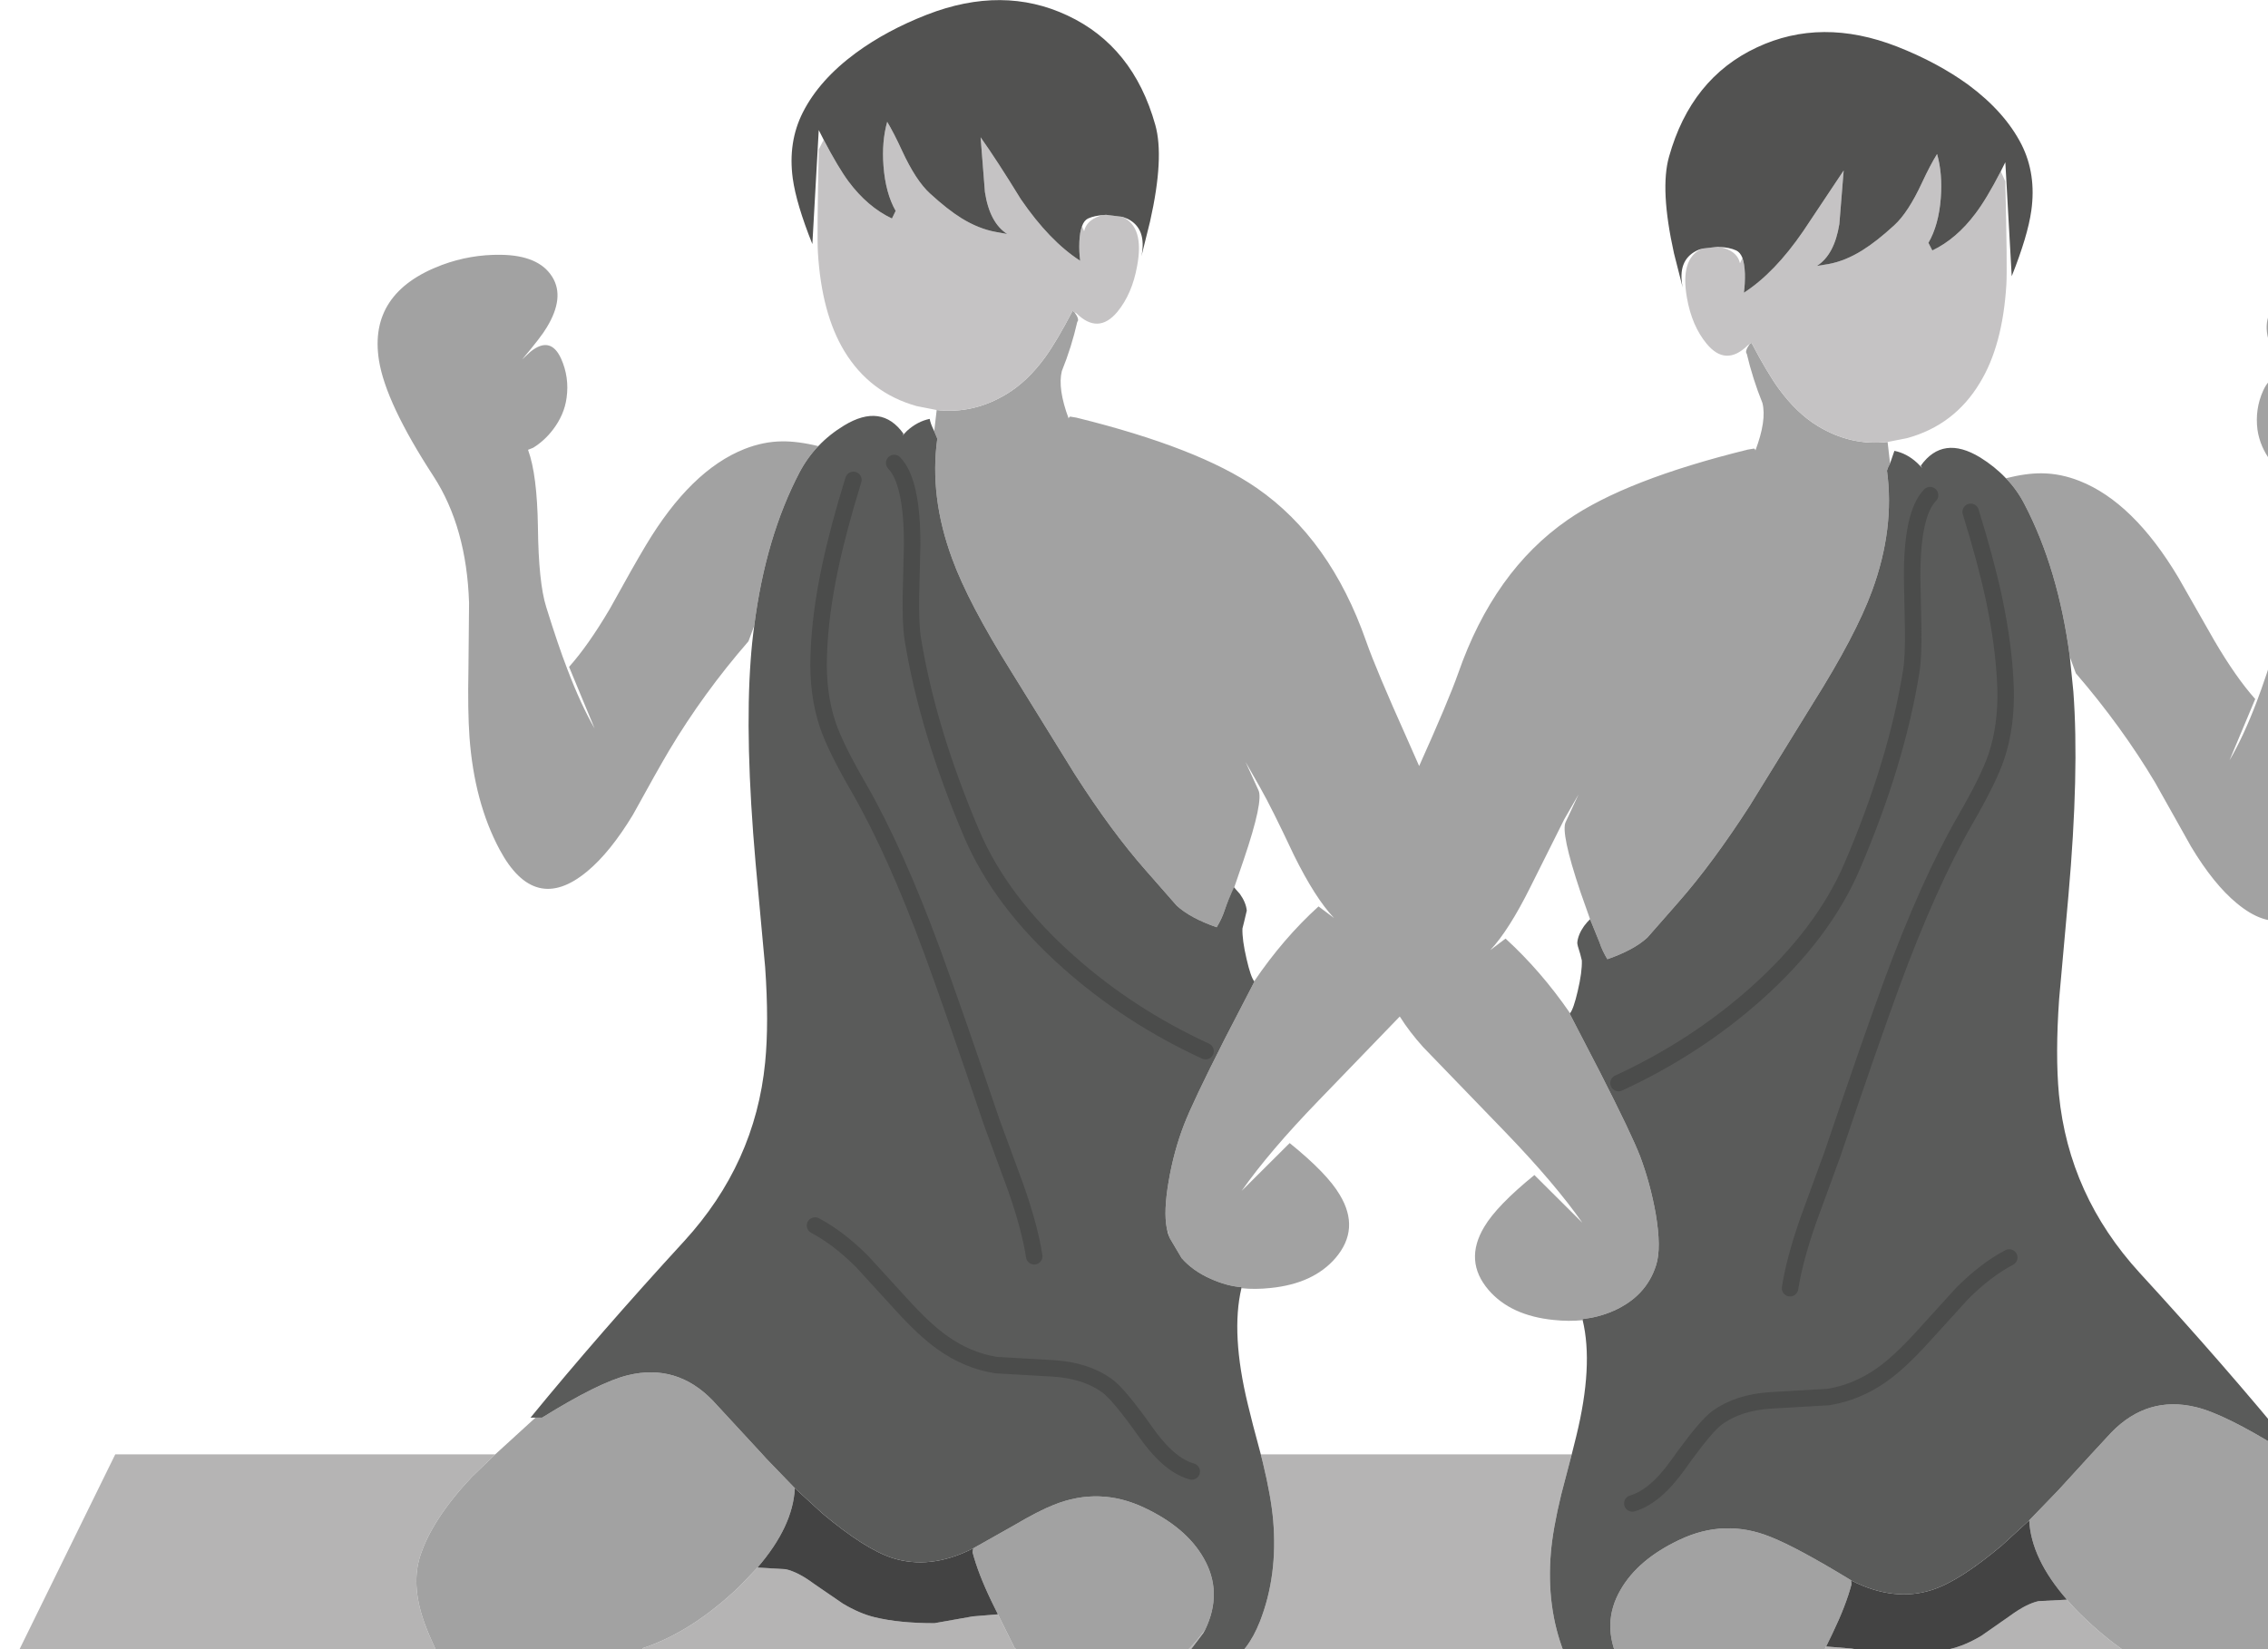 <?xml version="1.0" encoding="utf-8"?>
<!DOCTYPE svg PUBLIC "-//W3C//DTD SVG 1.1//EN" "http://www.w3.org/Graphics/SVG/1.1/DTD/svg11.dtd">
<svg version="1.1" xmlns="http://www.w3.org/2000/svg" xmlns:xlink="http://www.w3.org/1999/xlink" xmlns:ev="http://www.w3.org/2001/xml-events" width="550.0px" height="400.0px" overflow="visible" viewBox="0.0 0.0 550.0 400.0" enable-background="new 0.0 0.0 550.0 400.0">
	<defs/>
	<rect width="550.0px" height="400.0px" x="0px" y="0px" fill="#FFFFFF"/>
	<g>
		<g transform="matrix(1.0 0.0 0.0 1.0 0.0 0.0)">
			<path fill="#6E6E6F" stroke-linecap="round" stroke-linejoin="round" d="M 699.2 428.95 L 570.5 428.95 L 574.0 419.6 C 574.7 417.567 575.9 414.767 577.6 411.2 L 578.7 408.95 L 698.8 408.95 L 699.2 408.95 L 699.2 428.95 Z M 521.0 428.95 L 435.9 428.95 C 434.467 419.75 434.167 413.233 435.0 409.4 L 435.95 408.95 L 528.35 408.95 C 524.95 414.817 522.5 421.483 521.0 428.95 Z M 395.0 428.95 L 290.6 428.95 C 290.1 421.55 289.15 414.883 287.75 408.95 L 384.2 408.95 C 387.933 412.617 392.75 413.4 398.65 411.3 C 396.983 416.5 395.767 422.383 395.0 428.95 Z M 398.65 411.3 L 396.9 408.95 L 397.9 408.95 C 399.1 410.017 400.283 410.8 401.45 411.3 L 398.65 411.3 Z M 247.8 428.95 L 165.1 428.95 L 164.45 424.3 C 163.55 418.767 162.183 413.65 160.35 408.95 L 250.3 408.95 C 250.167 412.75 249.617 417.5 248.65 423.2 L 247.8 428.95 Z M 117.65 428.95 L 0.0 428.95 L 0.0 408.95 L 0.35 408.95 L 109.8 408.95 L 110.9 411.85 C 112.467 416.283 114.717 421.983 117.65 428.95 Z"/>
			<path fill="#B5B4B4" stroke-linecap="round" stroke-linejoin="round" d="M 698.8 408.95 L 578.7 408.95 L 581.45 402.75 C 584.117 396.05 584.633 390.183 583.0 385.15 C 581.067 379.183 576.883 372.8 570.45 366.0 C 568.25 363.7 563.517 359.283 556.25 352.75 L 661.9 352.75 L 698.8 408.95 Z M 0.35 408.95 L 27.95 352.75 L 120.1 352.75 L 114.45 358.2 C 108.017 365.033 103.833 371.433 101.9 377.4 C 100.267 382.433 100.783 388.3 103.45 395.0 C 104.083 396.667 105.35 399.483 107.25 403.45 L 109.8 408.95 L 0.35 408.95 Z M 381.15 352.75 L 378.6 362.5 C 377.267 368.0 376.433 372.667 376.1 376.5 C 375.333 385.4 376.417 393.567 379.35 401.0 C 380.683 404.4 382.3 407.05 384.2 408.95 L 287.75 408.95 L 286.2 403.5 C 295.133 406.733 301.583 403.317 305.55 393.25 C 308.45 385.817 309.517 377.65 308.75 368.75 C 308.417 364.917 307.583 360.25 306.25 354.75 L 305.75 352.75 L 381.15 352.75 Z M 286.2 403.5 L 283.4 403.5 C 285.6 402.533 287.883 400.65 290.25 397.85 L 292.25 395.3 L 291.8 396.1 L 286.2 403.5 Z M 396.9 408.95 L 393.05 403.85 L 392.65 403.0 L 394.65 405.6 L 397.9 408.95 L 396.9 408.95 Z M 494.35 388.35 L 501.25 388.0 C 502.55 389.533 504.017 391.067 505.65 392.6 C 513.35 399.933 521.2 404.917 529.2 407.55 L 528.35 408.95 L 435.95 408.95 L 438.75 407.55 L 442.85 399.35 L 449.0 399.85 L 458.3 401.45 C 463.733 401.517 468.55 401.033 472.75 400.0 C 475.25 399.433 477.833 398.35 480.5 396.75 L 487.45 391.9 C 490.083 389.967 492.383 388.783 494.35 388.35 Z M 183.7 380.2 L 190.5 380.6 C 192.5 381.033 194.8 382.217 197.4 384.15 L 204.4 388.95 C 207.067 390.55 209.633 391.65 212.1 392.25 C 216.067 393.217 220.9 393.7 226.6 393.7 L 235.9 392.05 L 242.0 391.55 L 246.1 399.8 L 249.85 401.65 C 250.25 403.483 250.4 405.917 250.3 408.95 L 160.35 408.95 C 159.05 405.683 157.517 402.633 155.75 399.8 C 163.75 397.167 171.583 392.183 179.25 384.85 L 183.7 380.2 Z"/>
			<path fill="#A2A2A2" stroke-linecap="round" stroke-linejoin="round" d="M 578.7 408.95 L 577.6 411.2 C 575.9 414.767 574.7 417.567 574.0 419.6 L 570.5 428.95 C 567.467 436.517 563.317 446.133 558.05 457.8 C 550.55 474.3 545.317 487.033 542.35 496.0 C 539.85 503.5 539.417 510.25 541.05 516.25 C 542.683 522.183 546.45 527.683 552.35 532.75 C 547.983 534.45 544.467 537.283 541.8 541.25 C 538.933 545.483 537.333 550.483 537.0 556.25 L 536.65 556.7 C 534.983 554.567 532.617 552.517 529.55 550.55 L 521.45 545.7 C 515.85 542.233 512.517 538.233 511.45 533.7 L 511.15 531.85 C 510.783 528.017 511.6 522.833 513.6 516.3 C 516.033 508.5 517.383 503.317 517.65 500.75 C 518.817 490.483 519.267 479.067 519.0 466.5 C 518.667 451.233 519.133 439.75 520.4 432.05 L 521.0 428.95 C 522.5 421.483 524.95 414.817 528.35 408.95 L 529.2 407.55 C 521.2 404.917 513.35 399.933 505.65 392.6 C 504.017 391.067 502.55 389.533 501.25 388.0 C 495.45 381.367 492.4 374.95 492.1 368.75 L 499.15 361.45 L 507.1 352.75 L 512.05 347.4 C 517.883 341.433 524.717 339.4 532.55 341.3 C 537.15 342.4 544.1 345.833 553.4 351.6 L 555.0 351.6 L 556.25 352.75 C 563.517 359.283 568.25 363.7 570.45 366.0 C 576.883 372.8 581.067 379.183 583.0 385.15 C 584.633 390.183 584.117 396.05 581.45 402.75 L 578.7 408.95 Z M 564.0 539.2 C 567.067 543.667 568.95 547.017 569.65 549.25 C 570.75 552.95 570.333 556.917 568.4 561.15 C 567.6 562.917 566.717 564.4 565.75 565.6 C 564.117 567.533 562.233 568.683 560.1 569.05 C 556.833 569.617 553.25 568.2 549.35 564.8 L 547.0 562.75 C 547.167 561.35 547.467 559.817 547.9 558.15 C 548.867 554.517 550.217 551.183 551.95 548.15 L 553.05 546.35 C 556.417 541.15 560.067 538.767 564.0 539.2 Z M 435.9 428.95 L 436.2 430.95 C 437.967 441.417 438.367 449.167 437.4 454.2 C 436.367 459.7 434.333 467.533 431.3 477.7 C 428.1 488.4 425.967 496.25 424.9 501.25 L 422.25 514.45 C 421.417 519.55 421.017 524.0 421.05 527.8 L 421.95 527.5 C 422.317 529.5 422.65 533.3 422.95 538.9 C 423.183 543.533 423.633 547.217 424.3 549.95 L 424.45 550.5 L 422.4 549.3 C 420.1 545.5 417.7 542.383 415.2 539.95 C 410.7 535.617 405.533 533.133 399.7 532.5 C 397.9 532.3 396.25 532.483 394.75 533.05 L 392.75 531.85 C 393.217 531.517 393.65 530.783 394.05 529.65 C 394.45 528.45 394.633 527.317 394.6 526.25 L 394.0 525.95 C 394.167 500.883 394.167 482.1 394.0 469.6 C 393.8 454.733 393.817 444.883 394.05 440.05 C 394.25 436.15 394.567 432.45 395.0 428.95 C 395.767 422.383 396.983 416.5 398.65 411.3 L 401.45 411.3 C 400.283 410.8 399.1 410.017 397.9 408.95 L 394.65 405.6 L 392.65 403.0 C 389.683 396.9 389.8 391.1 393.0 385.6 C 395.833 380.667 400.617 376.617 407.35 373.45 C 414.617 370.017 421.933 369.783 429.3 372.75 C 433.633 374.45 440.167 377.967 448.9 383.3 L 449.0 384.25 C 448.1 387.683 446.567 391.65 444.4 396.15 L 442.85 399.35 L 438.75 407.55 L 435.95 408.95 L 435.0 409.4 C 434.167 413.233 434.467 419.75 435.9 428.95 Z M 290.6 428.95 L 290.8 432.3 C 291.033 437.133 291.05 446.983 290.85 461.85 C 290.75 468.783 290.733 478.167 290.8 490.0 L 290.85 518.2 L 290.25 518.5 C 290.217 519.567 290.417 520.7 290.85 521.9 C 291.25 523.033 291.667 523.767 292.1 524.1 L 290.1 525.3 C 288.633 524.733 287.0 524.55 285.2 524.75 C 279.367 525.35 274.2 527.817 269.7 532.15 C 267.167 534.583 264.767 537.717 262.5 541.55 L 260.4 542.75 L 260.55 542.15 C 261.25 539.383 261.717 535.7 261.95 531.1 C 262.25 525.433 262.567 521.65 262.9 519.75 L 263.85 520.05 C 263.883 516.25 263.467 511.8 262.6 506.7 L 259.95 493.5 C 258.883 488.467 256.767 480.617 253.6 469.95 C 250.567 459.75 248.517 451.9 247.45 446.4 C 246.683 442.367 246.8 436.55 247.8 428.95 L 248.65 423.2 C 249.617 417.5 250.167 412.75 250.3 408.95 C 250.4 405.917 250.25 403.483 249.85 401.65 L 246.1 399.8 L 242.0 391.55 L 240.45 388.4 C 238.283 383.9 236.75 379.933 235.85 376.5 L 236.0 375.55 L 245.85 370.0 C 249.85 367.633 253.083 365.967 255.55 365.0 C 262.95 362.033 270.267 362.267 277.5 365.7 C 284.233 368.867 289.017 372.917 291.85 377.85 C 295.05 383.383 295.183 389.2 292.25 395.3 L 290.25 397.85 C 287.883 400.65 285.6 402.533 283.4 403.5 L 286.2 403.5 L 287.75 408.95 C 289.15 414.883 290.1 421.55 290.6 428.95 Z M 165.1 428.95 C 165.867 436.35 166.117 446.283 165.85 458.75 C 165.617 471.383 166.067 482.8 167.2 493.0 C 167.467 495.467 168.833 500.633 171.3 508.5 C 173.3 515.0 174.1 520.183 173.7 524.05 L 173.4 525.95 C 172.3 530.483 168.967 534.483 163.4 537.95 L 155.35 542.75 C 152.283 544.783 149.917 546.85 148.25 548.95 L 147.9 548.4 C 147.533 542.667 145.917 537.7 143.05 533.5 C 140.383 529.533 136.883 526.7 132.55 525.0 C 138.417 519.9 142.167 514.383 143.8 508.45 C 145.433 502.483 145.017 495.75 142.55 488.25 C 139.55 479.25 134.333 466.5 126.9 450.0 C 123.3 442.033 120.217 435.017 117.65 428.95 C 114.717 421.983 112.467 416.283 110.9 411.85 L 109.8 408.95 L 107.25 403.45 C 105.35 399.483 104.083 396.667 103.45 395.0 C 100.783 388.3 100.267 382.433 101.9 377.4 C 103.833 371.433 108.017 365.033 114.45 358.2 L 120.1 352.75 L 129.85 343.85 L 131.45 343.85 C 140.75 338.083 147.7 334.65 152.3 333.55 C 160.167 331.65 167.0 333.683 172.8 339.65 L 184.9 352.75 L 185.75 353.7 L 192.75 360.95 C 192.45 367.15 189.433 373.567 183.7 380.2 L 179.25 384.85 C 171.583 392.183 163.75 397.167 155.75 399.8 C 157.517 402.633 159.05 405.683 160.35 408.95 C 162.183 413.65 163.55 418.767 164.45 424.3 L 165.1 428.95 Z M 119.15 557.8 C 118.15 556.6 117.25 555.117 116.45 553.35 C 114.517 549.117 114.117 545.167 115.25 541.5 C 115.917 539.267 117.8 535.9 120.9 531.4 C 124.833 530.967 128.483 533.35 131.85 538.55 L 132.9 540.35 C 134.633 543.383 135.983 546.733 136.95 550.4 L 137.9 554.95 L 135.5 557.05 C 131.6 560.417 128.017 561.833 124.75 561.3 C 122.65 560.933 120.783 559.767 119.15 557.8 Z M 182.9 151.8 L 181.5 155.55 C 174.2 163.95 167.783 172.783 162.25 182.05 C 160.317 185.317 157.4 190.5 153.5 197.6 C 149.833 203.667 146.133 208.25 142.4 211.35 C 133.9 218.417 126.817 216.65 121.15 206.05 C 117.05 198.383 114.617 189.283 113.85 178.75 C 113.55 174.55 113.467 169.033 113.6 162.2 L 113.75 146.2 C 113.35 134.0 110.483 123.783 105.15 115.55 C 97.417 103.683 93 94.3 91.9 87.4 C 90.167 76.433 95.267 68.717 107.2 64.25 C 111.8 62.55 116.533 61.733 121.4 61.8 C 127.6 61.867 131.783 63.667 133.95 67.2 C 135.983 70.5 135.533 74.567 132.6 79.4 C 131.733 80.9 129.733 83.5 126.6 87.2 L 128.65 85.3 C 131.883 82.7 134.35 83.25 136.05 86.95 C 137.417 89.983 137.867 93.167 137.4 96.5 C 137.033 99.233 135.933 101.8 134.1 104.2 C 132.733 106.0 131.133 107.467 129.3 108.6 L 128.05 109.1 L 128.1 109.25 C 129.533 113.183 130.317 119.383 130.45 127.85 C 130.55 136.817 131.217 143.267 132.45 147.2 C 134.417 153.533 136.133 158.583 137.6 162.35 C 139.733 167.983 141.933 172.767 144.2 176.7 L 138.0 161.75 C 141.1 158.283 144.4 153.583 147.9 147.65 C 151.7 140.75 154.6 135.633 156.6 132.3 C 163.867 120.133 171.85 112.333 180.55 108.9 C 183.583 107.7 186.617 107.083 189.65 107.05 C 192.183 107.017 195.117 107.4 198.45 108.2 C 196.65 110.1 195.133 112.217 193.9 114.55 C 188.4 125.05 184.733 137.467 182.9 151.8 Z M 129.3 108.6 L 129.9 108.3 L 128.8 108.85 L 129.3 108.6 Z M 226.55 104.6 L 227.15 99.45 C 233.083 100.117 238.717 98.833 244.05 95.6 C 247.45 93.567 250.583 90.583 253.45 86.65 C 255.35 84.017 257.567 80.267 260.1 75.4 L 260.55 75.7 C 261.417 76.9 261.65 77.683 261.25 78.05 C 260.317 82.15 259.067 86.133 257.5 90.0 C 256.8 92.833 257.35 96.667 259.15 101.5 C 259.25 101.1 259.483 100.967 259.85 101.1 L 261.05 101.3 C 280.783 106.167 295.35 111.85 304.75 118.35 C 316.65 126.583 325.5 138.983 331.3 155.55 C 332.9 160.117 336.183 167.933 341.15 179.0 L 344.15 185.8 C 348.883 175.267 352.033 167.783 353.6 163.35 C 359.367 146.783 368.217 134.367 380.15 126.1 C 389.517 119.6 404.083 113.917 423.85 109.05 L 425.05 108.85 C 425.383 108.717 425.6 108.85 425.7 109.25 C 427.533 104.383 428.1 100.55 427.4 97.75 C 425.833 93.883 424.567 89.9 423.6 85.8 C 423.233 85.433 423.467 84.65 424.3 83.45 L 424.75 83.15 C 427.317 88.05 429.55 91.8 431.45 94.4 C 434.35 98.333 437.483 101.317 440.85 103.35 C 446.183 106.583 451.817 107.867 457.75 107.2 L 458.35 112.4 C 457.983 113.067 457.733 113.65 457.6 114.15 C 458.867 123.55 457.667 133.25 454.0 143.25 C 451.367 150.45 446.567 159.583 439.6 170.65 L 424.3 195.45 C 418.3 204.75 412.533 212.55 407.0 218.85 L 399.5 227.4 C 397.333 229.4 394.1 231.15 389.8 232.65 C 388.967 231.283 388.333 229.933 387.9 228.6 L 385.6 222.95 L 383.25 216.3 C 380.017 206.667 378.833 201.017 379.7 199.35 L 382.8 192.7 L 379.35 198.7 L 371.1 215.2 C 367.633 222.167 364.4 227.25 361.4 230.45 L 365.1 227.65 C 370.8 232.85 376.017 238.883 380.75 245.75 L 380.65 245.85 L 387.95 259.95 C 393.117 270.083 396.383 276.933 397.75 280.5 C 399.383 284.867 400.633 289.467 401.5 294.3 C 402.467 299.933 402.5 304.133 401.6 306.9 C 400.0 311.933 396.55 315.617 391.25 317.95 C 389.583 318.683 387.833 319.233 386.0 319.6 L 383.75 319.95 L 383.8 320.2 C 381.6 320.433 379.25 320.417 376.75 320.15 C 369.817 319.45 364.567 317.033 361.0 312.9 C 356.967 308.2 356.617 303.083 359.95 297.55 C 361.983 294.117 366.033 289.933 372.1 285.0 L 383.75 296.6 C 379.283 290.233 373.083 282.933 365.15 274.7 L 345.15 254.0 C 342.95 251.567 341.05 249.083 339.45 246.55 L 319.75 266.95 C 311.783 275.183 305.567 282.483 301.1 288.85 L 312.75 277.25 C 318.817 282.15 322.867 286.333 324.9 289.8 C 328.233 295.333 327.883 300.45 323.85 305.15 C 320.283 309.283 315.033 311.7 308.1 312.4 C 305.6 312.667 303.25 312.683 301.05 312.45 L 301.1 312.2 C 298.767 312.033 296.283 311.367 293.65 310.2 C 290.717 308.9 288.35 307.217 286.55 305.15 L 283.65 300.25 L 282.95 297.9 C 282.417 295.167 282.567 291.383 283.4 286.55 C 284.233 281.65 285.483 277.05 287.15 272.75 C 288.517 269.183 291.767 262.333 296.9 252.2 L 304.2 238.1 L 304.15 238.0 C 308.85 231.067 314.05 225.017 319.75 219.85 L 323.5 222.65 C 320.467 219.45 317.233 214.383 313.8 207.45 C 310.167 199.717 307.417 194.217 305.55 190.95 L 302.05 184.8 L 305.15 191.6 C 306.05 193.267 304.867 198.917 301.6 208.55 L 299.3 215.25 C 298.333 217.183 297.55 219.05 296.95 220.85 C 296.517 222.183 295.883 223.533 295.05 224.9 C 290.75 223.4 287.517 221.65 285.35 219.65 L 277.85 211.1 C 272.317 204.833 266.567 197.033 260.6 187.7 L 245.25 162.9 C 238.283 151.767 233.5 142.633 230.9 135.5 C 227.2 125.467 226.0 115.767 227.3 106.4 L 226.55 104.6 Z M 299.3 215.25 L 299.25 215.2 Z M 486.45 116.0 C 489.75 115.167 492.667 114.767 495.2 114.8 C 498.233 114.833 501.267 115.45 504.3 116.65 C 513.0 120.083 520.983 127.883 528.25 140.05 L 537.0 155.4 C 540.5 161.367 543.8 166.083 546.9 169.55 L 540.65 184.45 C 542.95 180.517 545.167 175.733 547.3 170.1 C 548.733 166.333 550.433 161.283 552.4 154.95 C 553.633 151.017 554.3 144.567 554.4 135.6 C 554.533 127.133 555.317 120.933 556.75 117.0 L 556.8 116.85 L 555.6 116.35 C 553.767 115.217 552.15 113.75 550.75 111.95 C 548.95 109.55 547.85 106.983 547.45 104.25 C 547.017 100.883 547.483 97.7 548.85 94.7 C 550.517 91.033 552.967 90.5 556.2 93.1 L 558.3 95.0 C 555.1 91.167 553.083 88.567 552.25 87.2 C 549.35 82.333 548.9 78.267 550.9 75.0 C 553.067 71.467 557.25 69.65 563.45 69.55 C 568.317 69.483 573.05 70.3 577.65 72.0 C 589.617 76.467 594.717 84.183 592.95 95.15 C 591.883 102.017 587.483 111.4 579.75 123.3 C 574.383 131.533 571.5 141.75 571.1 153.95 C 571.033 156.65 571.083 161.983 571.25 169.95 C 571.417 176.75 571.333 182.267 571.0 186.5 C 570.233 197.033 567.8 206.133 563.7 213.8 C 558.033 224.4 550.95 226.167 542.45 219.1 C 538.717 216.033 535.017 211.45 531.35 205.35 L 522.65 189.85 C 517.25 180.783 510.833 171.933 503.4 163.3 L 501.95 159.35 C 500.083 145.117 496.417 132.767 490.95 122.3 C 489.75 119.967 488.25 117.867 486.45 116.0 Z M 289.65 540.45 L 297.3 540.85 L 297.7 541.5 C 300.633 547.733 301.15 553.217 299.25 557.95 C 297.583 562.183 294.333 565.15 289.5 566.85 C 284.8 568.517 279.9 568.55 274.8 566.95 C 269.367 565.283 265.017 562.05 261.75 557.25 L 268.3 550.55 C 271.6 547.017 274.75 544.5 277.75 543.0 C 281.05 541.4 285.017 540.55 289.65 540.45 Z M 387.55 548.65 L 395.25 548.2 C 399.883 548.267 403.833 549.117 407.1 550.75 C 410.133 552.25 413.3 554.767 416.6 558.3 L 423.1 564.95 C 419.833 569.783 415.483 573.033 410.05 574.7 C 404.95 576.3 400.05 576.267 395.35 574.6 C 390.55 572.9 387.3 569.933 385.6 565.7 C 383.7 560.967 384.217 555.483 387.15 549.25 L 387.55 548.65 Z"/>
			<path fill="#545253" stroke-linecap="round" stroke-linejoin="round" d="M 552.35 532.75 C 554.117 532.083 556.017 531.583 558.05 531.25 L 566.8 539.95 C 565.833 539.55 564.9 539.3 564.0 539.2 C 560.067 538.767 556.417 541.15 553.05 546.35 L 551.95 548.15 C 550.217 551.183 548.867 554.517 547.9 558.15 C 547.467 559.817 547.167 561.35 547.0 562.75 C 546.8 564.217 546.767 565.517 546.9 566.65 L 536.95 560.45 C 536.883 558.983 536.9 557.583 537.0 556.25 C 537.333 550.483 538.933 545.483 541.8 541.25 C 544.467 537.283 547.983 534.45 552.35 532.75 Z M 386.8 548.7 L 382.9 549.15 L 386.2 543.4 C 387.567 540.6 388.567 538.717 389.2 537.75 C 390.733 535.383 392.583 533.817 394.75 533.05 C 396.25 532.483 397.9 532.3 399.7 532.5 C 405.533 533.133 410.7 535.617 415.2 539.95 C 417.7 542.383 420.1 545.5 422.4 549.3 L 425.1 554.25 L 425.1 553.0 C 426.467 555.867 427.2 558.2 427.3 560.0 C 427.467 562.4 426.683 564.583 424.95 566.55 L 423.1 564.95 L 416.6 558.3 C 413.3 554.767 410.133 552.25 407.1 550.75 C 403.833 549.117 399.883 548.267 395.25 548.2 L 387.55 548.65 L 386.8 548.7 Z M 290.1 525.3 C 292.267 526.067 294.117 527.633 295.65 530.0 L 298.7 535.65 C 299.933 538.183 301.033 540.083 302.0 541.35 L 298.1 540.95 L 297.3 540.85 L 289.65 540.45 C 285.017 540.55 281.05 541.4 277.75 543.0 C 274.75 544.5 271.6 547.017 268.3 550.55 L 261.75 557.25 L 259.9 558.8 C 258.2 556.833 257.433 554.65 257.6 552.25 C 257.7 550.45 258.433 548.1 259.8 545.2 L 259.8 546.45 C 260.667 544.683 261.567 543.05 262.5 541.55 C 264.767 537.717 267.167 534.583 269.7 532.15 C 274.2 527.817 279.367 525.35 285.2 524.75 C 287.0 524.55 288.633 524.733 290.1 525.3 Z M 120.9 531.4 C 120.0 531.5 119.067 531.75 118.1 532.15 L 126.8 523.45 C 128.833 523.783 130.75 524.3 132.55 525.0 C 136.883 526.7 140.383 529.533 143.05 533.5 C 145.917 537.7 147.533 542.667 147.9 548.4 L 147.9 552.7 L 138.0 558.9 C 138.133 557.767 138.1 556.45 137.9 554.95 L 136.95 550.4 C 135.983 546.733 134.633 543.383 132.9 540.35 L 131.85 538.55 C 128.483 533.35 124.833 530.967 120.9 531.4 Z"/>
			<path fill="#7B7B7B" stroke-linecap="round" stroke-linejoin="round" d="M 565.75 565.6 L 565.0 567.45 C 563.2 570.25 559.067 571.0 552.6 569.7 C 546.1 568.367 539.167 565.367 531.8 560.7 C 524.433 556.033 518.767 551.05 514.8 545.75 C 510.933 540.55 509.817 536.533 511.45 533.7 C 512.517 538.233 515.85 542.233 521.45 545.7 L 529.55 550.55 C 532.617 552.517 534.983 554.567 536.65 556.7 L 537.0 556.25 C 536.9 557.583 536.883 558.983 536.95 560.45 L 546.9 566.65 C 546.767 565.517 546.8 564.217 547.0 562.75 L 549.35 564.8 C 553.25 568.2 556.833 569.617 560.1 569.05 C 562.233 568.683 564.117 567.533 565.75 565.6 Z M 424.3 549.95 C 426.733 553.017 427.933 556.483 427.9 560.35 C 427.867 565.617 425.617 570.1 421.15 573.8 C 416.683 577.5 411.283 579.333 404.95 579.3 C 398.617 579.267 393.233 577.367 388.8 573.6 C 384.367 569.867 382.167 565.367 382.2 560.1 C 382.233 555.767 383.767 551.967 386.8 548.7 L 387.55 548.65 L 387.15 549.25 C 384.217 555.483 383.7 560.967 385.6 565.7 C 387.3 569.933 390.55 572.9 395.35 574.6 C 400.05 576.267 404.95 576.3 410.05 574.7 C 415.483 573.033 419.833 569.783 423.1 564.95 L 424.95 566.55 C 426.683 564.583 427.467 562.4 427.3 560.0 C 427.2 558.2 426.467 555.867 425.1 553.0 L 425.1 554.25 L 422.4 549.3 L 424.45 550.5 L 424.3 549.95 Z M 298.1 540.95 C 301.133 544.25 302.667 548.05 302.7 552.35 C 302.733 557.617 300.517 562.117 296.05 565.85 C 291.617 569.583 286.233 571.467 279.9 571.5 C 273.6 571.533 268.2 569.7 263.7 566.0 C 259.233 562.3 256.983 557.817 256.95 552.55 C 256.917 548.65 258.117 545.183 260.55 542.15 L 260.4 542.75 L 262.5 541.55 C 261.567 543.05 260.667 544.683 259.8 546.45 L 259.8 545.2 C 258.433 548.1 257.7 550.45 257.6 552.25 C 257.433 554.65 258.2 556.833 259.9 558.8 L 261.75 557.25 C 265.017 562.05 269.367 565.283 274.8 566.95 C 279.9 568.55 284.8 568.517 289.5 566.85 C 294.333 565.15 297.583 562.183 299.25 557.95 C 301.15 553.217 300.633 547.733 297.7 541.5 L 297.3 540.85 L 298.1 540.95 Z M 173.4 525.95 C 175.067 528.783 173.95 532.8 170.05 538.0 C 166.117 543.3 160.45 548.283 153.05 552.95 C 145.683 557.617 138.767 560.617 132.3 561.95 C 125.8 563.25 121.667 562.5 119.9 559.7 C 119.533 559.1 119.283 558.467 119.15 557.8 C 120.783 559.767 122.65 560.933 124.75 561.3 C 128.017 561.833 131.6 560.417 135.5 557.05 L 137.9 554.95 C 138.1 556.45 138.133 557.767 138.0 558.9 L 147.9 552.7 L 147.9 548.4 L 148.25 548.95 C 149.917 546.85 152.283 544.783 155.35 542.75 L 163.4 537.95 C 168.967 534.483 172.3 530.483 173.4 525.95 Z"/>
			<path fill="#5A5B5A" stroke-linecap="round" stroke-linejoin="round" d="M 129.85 343.85 L 128.65 343.85 C 139.75 330.283 152.183 316.0 165.95 301.0 C 177.417 288.467 183.95 274.033 185.55 257.7 C 186.183 251.3 186.183 243.583 185.55 234.55 L 183.25 209.5 C 181.483 189.467 181.083 172.967 182.05 160.0 C 182.25 157.2 182.533 154.467 182.9 151.8 C 184.733 137.467 188.4 125.05 193.9 114.55 C 195.133 112.217 196.65 110.1 198.45 108.2 C 200.25 106.3 202.333 104.633 204.7 103.2 C 210.733 99.533 215.533 100.2 219.1 105.2 L 218.85 105.65 L 219.95 104.5 C 221.65 102.967 223.483 102.0 225.45 101.6 C 225.583 102.367 225.917 103.283 226.45 104.35 L 226.55 104.6 L 227.3 106.4 C 226.0 115.767 227.2 125.467 230.9 135.5 C 233.5 142.633 238.283 151.767 245.25 162.9 L 260.6 187.7 C 266.567 197.033 272.317 204.833 277.85 211.1 L 285.35 219.65 C 287.517 221.65 290.75 223.4 295.05 224.9 C 295.883 223.533 296.517 222.183 296.95 220.85 C 297.55 219.05 298.317 217.167 299.25 215.2 L 300.7 216.85 C 301.667 218.217 302.217 219.55 302.35 220.85 L 301.7 223.6 L 301.3 225.2 C 301.233 227.0 301.567 229.467 302.3 232.6 C 302.967 235.5 303.583 237.3 304.15 238.0 L 304.2 238.1 L 296.9 252.2 C 291.767 262.333 288.517 269.183 287.15 272.75 C 285.483 277.05 284.233 281.65 283.4 286.55 C 282.567 291.383 282.417 295.167 282.95 297.9 L 283.25 299.15 L 283.65 300.25 L 286.55 305.15 C 288.35 307.217 290.717 308.9 293.65 310.2 C 296.283 311.367 298.767 312.033 301.1 312.2 L 301.05 312.45 C 299.317 319.783 299.833 329.167 302.6 340.6 C 303.267 343.433 304.317 347.483 305.75 352.75 L 306.25 354.75 C 307.583 360.25 308.417 364.917 308.75 368.75 C 309.517 377.65 308.45 385.817 305.55 393.25 C 301.583 403.317 295.133 406.733 286.2 403.5 L 291.8 396.1 L 292.25 395.3 C 295.183 389.2 295.05 383.383 291.85 377.85 C 289.017 372.917 284.233 368.867 277.5 365.7 C 270.267 362.267 262.95 362.033 255.55 365.0 C 253.083 365.967 249.85 367.633 245.85 370.0 L 236.0 375.55 L 235.7 375.7 C 228.867 379.1 222.4 379.817 216.3 377.85 C 211.867 376.383 206.25 372.8 199.45 367.1 L 192.75 360.95 L 185.75 353.7 L 184.9 352.75 L 172.8 339.65 C 167.0 333.683 160.167 331.65 152.3 333.55 C 147.7 334.65 140.75 338.083 131.45 343.85 L 129.85 343.85 Z M 299.25 215.2 L 299.3 215.25 Z M 458.35 112.4 L 458.45 112.1 L 459.4 109.35 C 461.4 109.75 463.233 110.717 464.9 112.25 L 466.15 113.5 L 465.8 112.95 C 469.367 107.95 474.167 107.283 480.2 110.95 C 482.567 112.417 484.65 114.1 486.45 116.0 C 488.25 117.867 489.75 119.967 490.95 122.3 C 496.417 132.767 500.083 145.117 501.95 159.35 L 502.8 167.75 C 503.767 180.75 503.367 197.25 501.6 217.25 L 499.35 242.3 C 498.717 251.333 498.7 259.05 499.3 265.45 C 500.9 281.783 507.433 296.217 518.9 308.75 C 532.667 323.75 545.1 338.033 556.2 351.6 L 555.0 351.6 L 553.4 351.6 C 544.1 345.833 537.15 342.4 532.55 341.3 C 524.717 339.4 517.883 341.433 512.05 347.4 L 507.1 352.75 L 499.15 361.45 L 492.1 368.75 L 485.45 374.85 C 478.65 380.583 473.033 384.167 468.6 385.6 C 462.5 387.6 456.017 386.883 449.15 383.45 L 448.9 383.3 C 440.167 377.967 433.633 374.45 429.3 372.75 C 421.933 369.783 414.617 370.017 407.35 373.45 C 400.617 376.617 395.833 380.667 393.0 385.6 C 389.8 391.1 389.683 396.9 392.65 403.0 L 393.05 403.85 L 396.9 408.95 L 398.65 411.3 C 392.75 413.4 387.933 412.617 384.2 408.95 C 382.3 407.05 380.683 404.4 379.35 401.0 C 376.417 393.567 375.333 385.4 376.1 376.5 C 376.433 372.667 377.267 368.0 378.6 362.5 L 381.15 352.75 L 382.25 348.35 C 385.05 336.917 385.567 327.533 383.8 320.2 L 383.75 319.95 L 386.0 319.6 C 387.833 319.233 389.583 318.683 391.25 317.95 C 396.55 315.617 400 311.933 401.6 306.9 C 402.5 304.133 402.467 299.933 401.5 294.3 C 400.633 289.467 399.383 284.867 397.75 280.5 C 396.383 276.933 393.117 270.083 387.95 259.95 L 380.65 245.85 L 380.75 245.75 C 381.317 245.05 381.933 243.267 382.6 240.4 C 383.333 237.3 383.667 234.817 383.6 232.95 L 383.2 231.35 C 382.7 229.85 382.467 228.933 382.5 228.6 C 382.633 227.3 383.183 225.967 384.15 224.6 C 384.65 223.933 385.133 223.383 385.6 222.95 L 387.9 228.6 C 388.333 229.933 388.967 231.283 389.8 232.65 C 394.1 231.15 397.333 229.4 399.5 227.4 L 407.0 218.85 C 412.533 212.55 418.3 204.75 424.3 195.45 L 439.6 170.65 C 446.567 159.583 451.367 150.45 454.0 143.25 C 457.667 133.25 458.867 123.55 457.6 114.15 C 457.733 113.65 457.983 113.067 458.35 112.4 Z"/>
			<path fill="#C5C3C4" stroke-linecap="round" stroke-linejoin="round" d="M 227.15 99.45 L 222.3 98.5 C 214.7 96.367 208.85 91.917 204.75 85.15 C 201.083 79.083 198.95 71.133 198.35 61.3 C 198.183 58.6 198.25 50.25 198.55 36.25 L 199.75 33.9 C 202.083 38.367 204.1 41.75 205.8 44.05 C 208.867 48.15 212.367 51.133 216.3 53.0 L 217.2 51.15 C 215.567 48.283 214.583 44.65 214.25 40.25 C 213.95 36.317 214.25 32.75 215.15 29.55 C 216.25 31.383 217.45 33.717 218.75 36.55 C 220.983 41.383 223.233 44.833 225.5 46.9 C 228.367 49.533 230.933 51.55 233.2 52.95 C 235.967 54.65 238.717 55.75 241.45 56.25 L 244.25 56.75 C 241.417 54.95 239.617 51.567 238.85 46.6 L 237.8 33.3 C 240.433 37.0 243.683 42.0 247.55 48.3 C 252.183 55.067 256.983 60.05 261.95 63.25 C 261.75 61.783 261.683 60.25 261.75 58.65 C 261.817 57.05 262.033 55.783 262.4 54.85 L 262.9 56.1 C 263.267 54.367 264.517 53.133 266.65 52.4 L 267.65 52.15 L 268.2 52.1 L 272.2 52.6 C 275.767 54.233 276.95 58.217 275.75 64.55 C 274.95 69.017 273.367 72.7 271.0 75.6 C 267.9 79.333 264.583 79.467 261.05 76.0 L 260.55 75.7 L 260.1 75.4 C 257.567 80.267 255.35 84.017 253.45 86.65 C 250.583 90.583 247.45 93.567 244.05 95.6 C 238.717 98.833 233.083 100.117 227.15 99.45 Z M 272.2 52.6 L 272.25 52.6 Z M 424.3 83.45 L 423.85 83.75 C 420.283 87.25 416.95 87.117 413.85 83.35 C 411.483 80.483 409.9 76.8 409.1 72.3 C 407.967 65.933 409.15 61.95 412.65 60.35 L 412.8 60.3 L 416.65 59.85 L 417.0 59.9 L 418.2 60.2 C 420.333 60.9 421.583 62.117 421.95 63.85 L 422.55 62.55 C 422.883 63.483 423.083 64.767 423.15 66.4 C 423.183 68.0 423.1 69.533 422.9 71.0 C 427.867 67.8 432.667 62.817 437.3 56.05 L 447.1 41.35 L 446.05 54.35 C 445.25 59.317 443.433 62.7 440.6 64.5 L 443.4 64.05 C 446.133 63.55 448.883 62.433 451.65 60.7 C 453.95 59.267 456.517 57.25 459.35 54.65 C 461.617 52.583 463.867 49.133 466.1 44.3 C 467.4 41.5 468.617 39.183 469.75 37.35 C 470.65 40.517 470.95 44.083 470.65 48.05 C 470.317 52.417 469.317 56.033 467.65 58.9 L 468.6 60.75 C 472.5 58.883 475.983 55.9 479.05 51.8 C 480.85 49.433 482.9 46.017 485.2 41.55 L 486.3 44.0 C 486.633 58.133 486.717 66.483 486.55 69.05 C 485.95 78.917 483.8 86.867 480.1 92.9 C 476.0 99.7 470.15 104.15 462.55 106.25 L 457.75 107.2 C 451.817 107.867 446.183 106.583 440.85 103.35 C 437.483 101.317 434.35 98.333 431.45 94.4 C 429.55 91.8 427.317 88.05 424.75 83.15 L 424.3 83.45 Z"/>
			<path fill="#525251" stroke-linecap="round" stroke-linejoin="round" d="M 199.75 33.9 L 198.55 31.55 L 197.0 59.2 C 194.4 52.7 192.817 47.4 192.25 43.3 C 191.45 37.4 192.267 32.05 194.7 27.25 C 197.367 21.983 201.667 17.167 207.6 12.8 C 212.567 9.167 218.3 6.083 224.8 3.55 C 237.067 -1.217 248.417 -1.15 258.85 3.75 C 269.483 8.717 276.583 17.55 280.15 30.25 C 281.65 35.517 281.233 43.333 278.9 53.7 L 276.8 62.15 C 277.7 57.683 276.6 54.667 273.5 53.1 L 272.25 52.6 L 268.2 52.1 L 267.65 52.15 C 266.15 52.25 264.883 52.533 263.85 53.0 C 263.217 53.3 262.733 53.917 262.4 54.85 C 262.033 55.783 261.817 57.05 261.75 58.65 C 261.683 60.25 261.75 61.783 261.95 63.25 C 256.983 60.05 252.183 55.067 247.55 48.3 C 243.683 42.0 240.433 37.0 237.8 33.3 L 238.85 46.6 C 239.617 51.567 241.417 54.95 244.25 56.75 L 241.45 56.25 C 238.717 55.75 235.967 54.65 233.2 52.95 C 230.933 51.55 228.367 49.533 225.5 46.9 C 223.233 44.833 220.983 41.383 218.75 36.55 C 217.45 33.717 216.25 31.383 215.15 29.55 C 214.25 32.75 213.95 36.317 214.25 40.25 C 214.583 44.65 215.567 48.283 217.2 51.15 L 216.3 53.0 C 212.367 51.133 208.867 48.15 205.8 44.05 C 204.1 41.75 202.083 38.367 199.75 33.9 Z M 272.25 52.6 L 272.2 52.6 Z M 412.8 60.3 C 412.267 60.433 411.783 60.617 411.35 60.85 C 408.283 62.417 407.183 65.367 408.05 69.7 L 405.95 61.45 C 403.65 51.083 403.25 43.267 404.75 38.0 C 408.317 25.3 415.417 16.467 426.05 11.5 C 436.483 6.6 447.817 6.533 460.05 11.3 C 466.583 13.867 472.333 16.95 477.3 20.55 C 483.2 24.917 487.5 29.733 490.2 35.0 C 492.633 39.8 493.433 45.167 492.6 51.1 C 492.033 55.167 490.45 60.467 487.85 67.0 L 486.3 39.35 L 485.2 41.55 C 482.9 46.017 480.85 49.433 479.05 51.8 C 475.983 55.9 472.5 58.883 468.6 60.75 L 467.65 58.9 C 469.317 56.033 470.317 52.417 470.65 48.05 C 470.95 44.083 470.65 40.517 469.75 37.35 C 468.617 39.183 467.4 41.5 466.1 44.3 C 463.867 49.133 461.617 52.583 459.35 54.65 C 456.517 57.25 453.95 59.267 451.65 60.7 C 448.883 62.433 446.133 63.55 443.4 64.05 L 440.6 64.5 C 443.433 62.7 445.25 59.317 446.05 54.35 L 447.1 41.35 L 437.3 56.05 C 432.667 62.817 427.867 67.8 422.9 71.0 C 423.1 69.533 423.183 68.0 423.15 66.4 C 423.083 64.767 422.883 63.483 422.55 62.55 C 422.183 61.65 421.683 61.05 421.05 60.75 C 419.95 60.25 418.6 59.967 417.0 59.9 L 416.65 59.85 L 412.8 60.3 Z"/>
			<path fill="#434343" stroke-linecap="round" stroke-linejoin="round" d="M 448.9 383.3 L 449.15 383.45 C 456.017 386.883 462.5 387.6 468.6 385.6 C 473.033 384.167 478.65 380.583 485.45 374.85 L 492.1 368.75 C 492.4 374.95 495.45 381.367 501.25 388.0 L 494.35 388.35 C 492.383 388.783 490.083 389.967 487.45 391.9 L 480.5 396.75 C 477.833 398.35 475.25 399.433 472.75 400.0 C 468.55 401.033 463.733 401.517 458.3 401.45 L 449.0 399.85 L 442.85 399.35 L 444.4 396.15 C 446.567 391.65 448.1 387.683 449.0 384.25 L 448.9 383.3 Z M 192.75 360.95 L 199.45 367.1 C 206.25 372.8 211.867 376.383 216.3 377.85 C 222.4 379.817 228.867 379.1 235.7 375.7 L 236.0 375.55 L 235.85 376.5 C 236.75 379.933 238.283 383.9 240.45 388.4 L 242.0 391.55 L 235.9 392.05 L 226.6 393.7 C 220.9 393.7 216.067 393.217 212.1 392.25 C 209.633 391.65 207.067 390.55 204.4 388.95 L 197.4 384.15 C 194.8 382.217 192.5 381.033 190.5 380.6 L 183.7 380.2 C 189.433 373.567 192.45 367.15 192.75 360.95 Z"/>
			<path fill="none" stroke="#4B4C4B" stroke-width="4.0" stroke-linecap="round" stroke-linejoin="round" d="M 463.7 140.0 L 463.95 152.35 C 464.017 156.95 463.867 160.417 463.5 162.75 C 461.133 177.517 456.367 193.267 449.2 210.0 C 444.5 221.0 436.683 231.367 425.75 241.1 C 415.95 249.8 404.867 257.0 392.5 262.7 M 468.05 120.1 C 465.117 123.1 463.667 129.733 463.7 140.0 M 438.5 296.0 L 444.35 280.0 C 450.55 261.667 455.35 247.867 458.75 238.6 C 464.717 222.4 470.65 209.167 476.55 198.9 C 480.317 192.4 482.833 187.3 484.1 183.6 C 485.8 178.567 486.55 172.933 486.35 166.7 C 486.117 160.1 485.183 152.933 483.55 145.2 C 482.217 139.0 480.333 131.983 477.9 124.15 M 434.1 312.45 C 434.8 307.883 436.267 302.4 438.5 296.0 M 475.85 313.7 L 466.35 324.15 C 462.583 328.317 459.233 331.433 456.3 333.5 C 452.267 336.333 447.95 338.117 443.35 338.85 L 429.45 339.65 C 424.217 339.983 419.9 341.367 416.5 343.8 C 414.833 345.0 412.25 347.983 408.75 352.75 L 406.95 355.25 C 403.25 360.45 399.55 363.583 395.85 364.65 M 487.25 305.0 C 483.483 306.967 479.683 309.867 475.85 313.7 M 221.2 132.25 L 220.9 144.55 C 220.833 149.183 220.983 152.65 221.35 154.95 C 223.75 169.717 228.517 185.483 235.65 202.25 C 240.35 213.25 248.183 223.617 259.15 233.35 C 268.917 242.05 279.983 249.25 292.35 254.95 M 216.85 112.3 C 219.783 115.333 221.233 121.983 221.2 132.25 M 246.4 288.25 L 240.5 272.2 C 234.3 253.9 229.5 240.117 226.1 230.85 C 220.133 214.65 214.2 201.417 208.3 191.15 C 204.533 184.65 202.017 179.55 200.75 175.85 C 199.05 170.817 198.317 165.183 198.55 158.95 C 198.75 152.35 199.683 145.167 201.35 137.4 C 202.65 131.267 204.517 124.267 206.95 116.4 M 250.8 304.7 C 250.1 300.133 248.633 294.65 246.4 288.25 M 209.0 305.9 L 218.55 316.35 C 222.317 320.517 225.667 323.633 228.6 325.7 C 232.633 328.567 236.95 330.367 241.55 331.1 L 255.45 331.9 C 260.683 332.233 265.0 333.617 268.4 336.05 C 270.333 337.417 273.517 341.233 277.95 347.5 C 279.417 349.567 280.883 351.317 282.35 352.75 C 284.55 354.883 286.767 356.267 289.0 356.9 M 197.65 297.25 C 201.383 299.217 205.167 302.1 209.0 305.9"/>
		</g>
	</g>
</svg>
